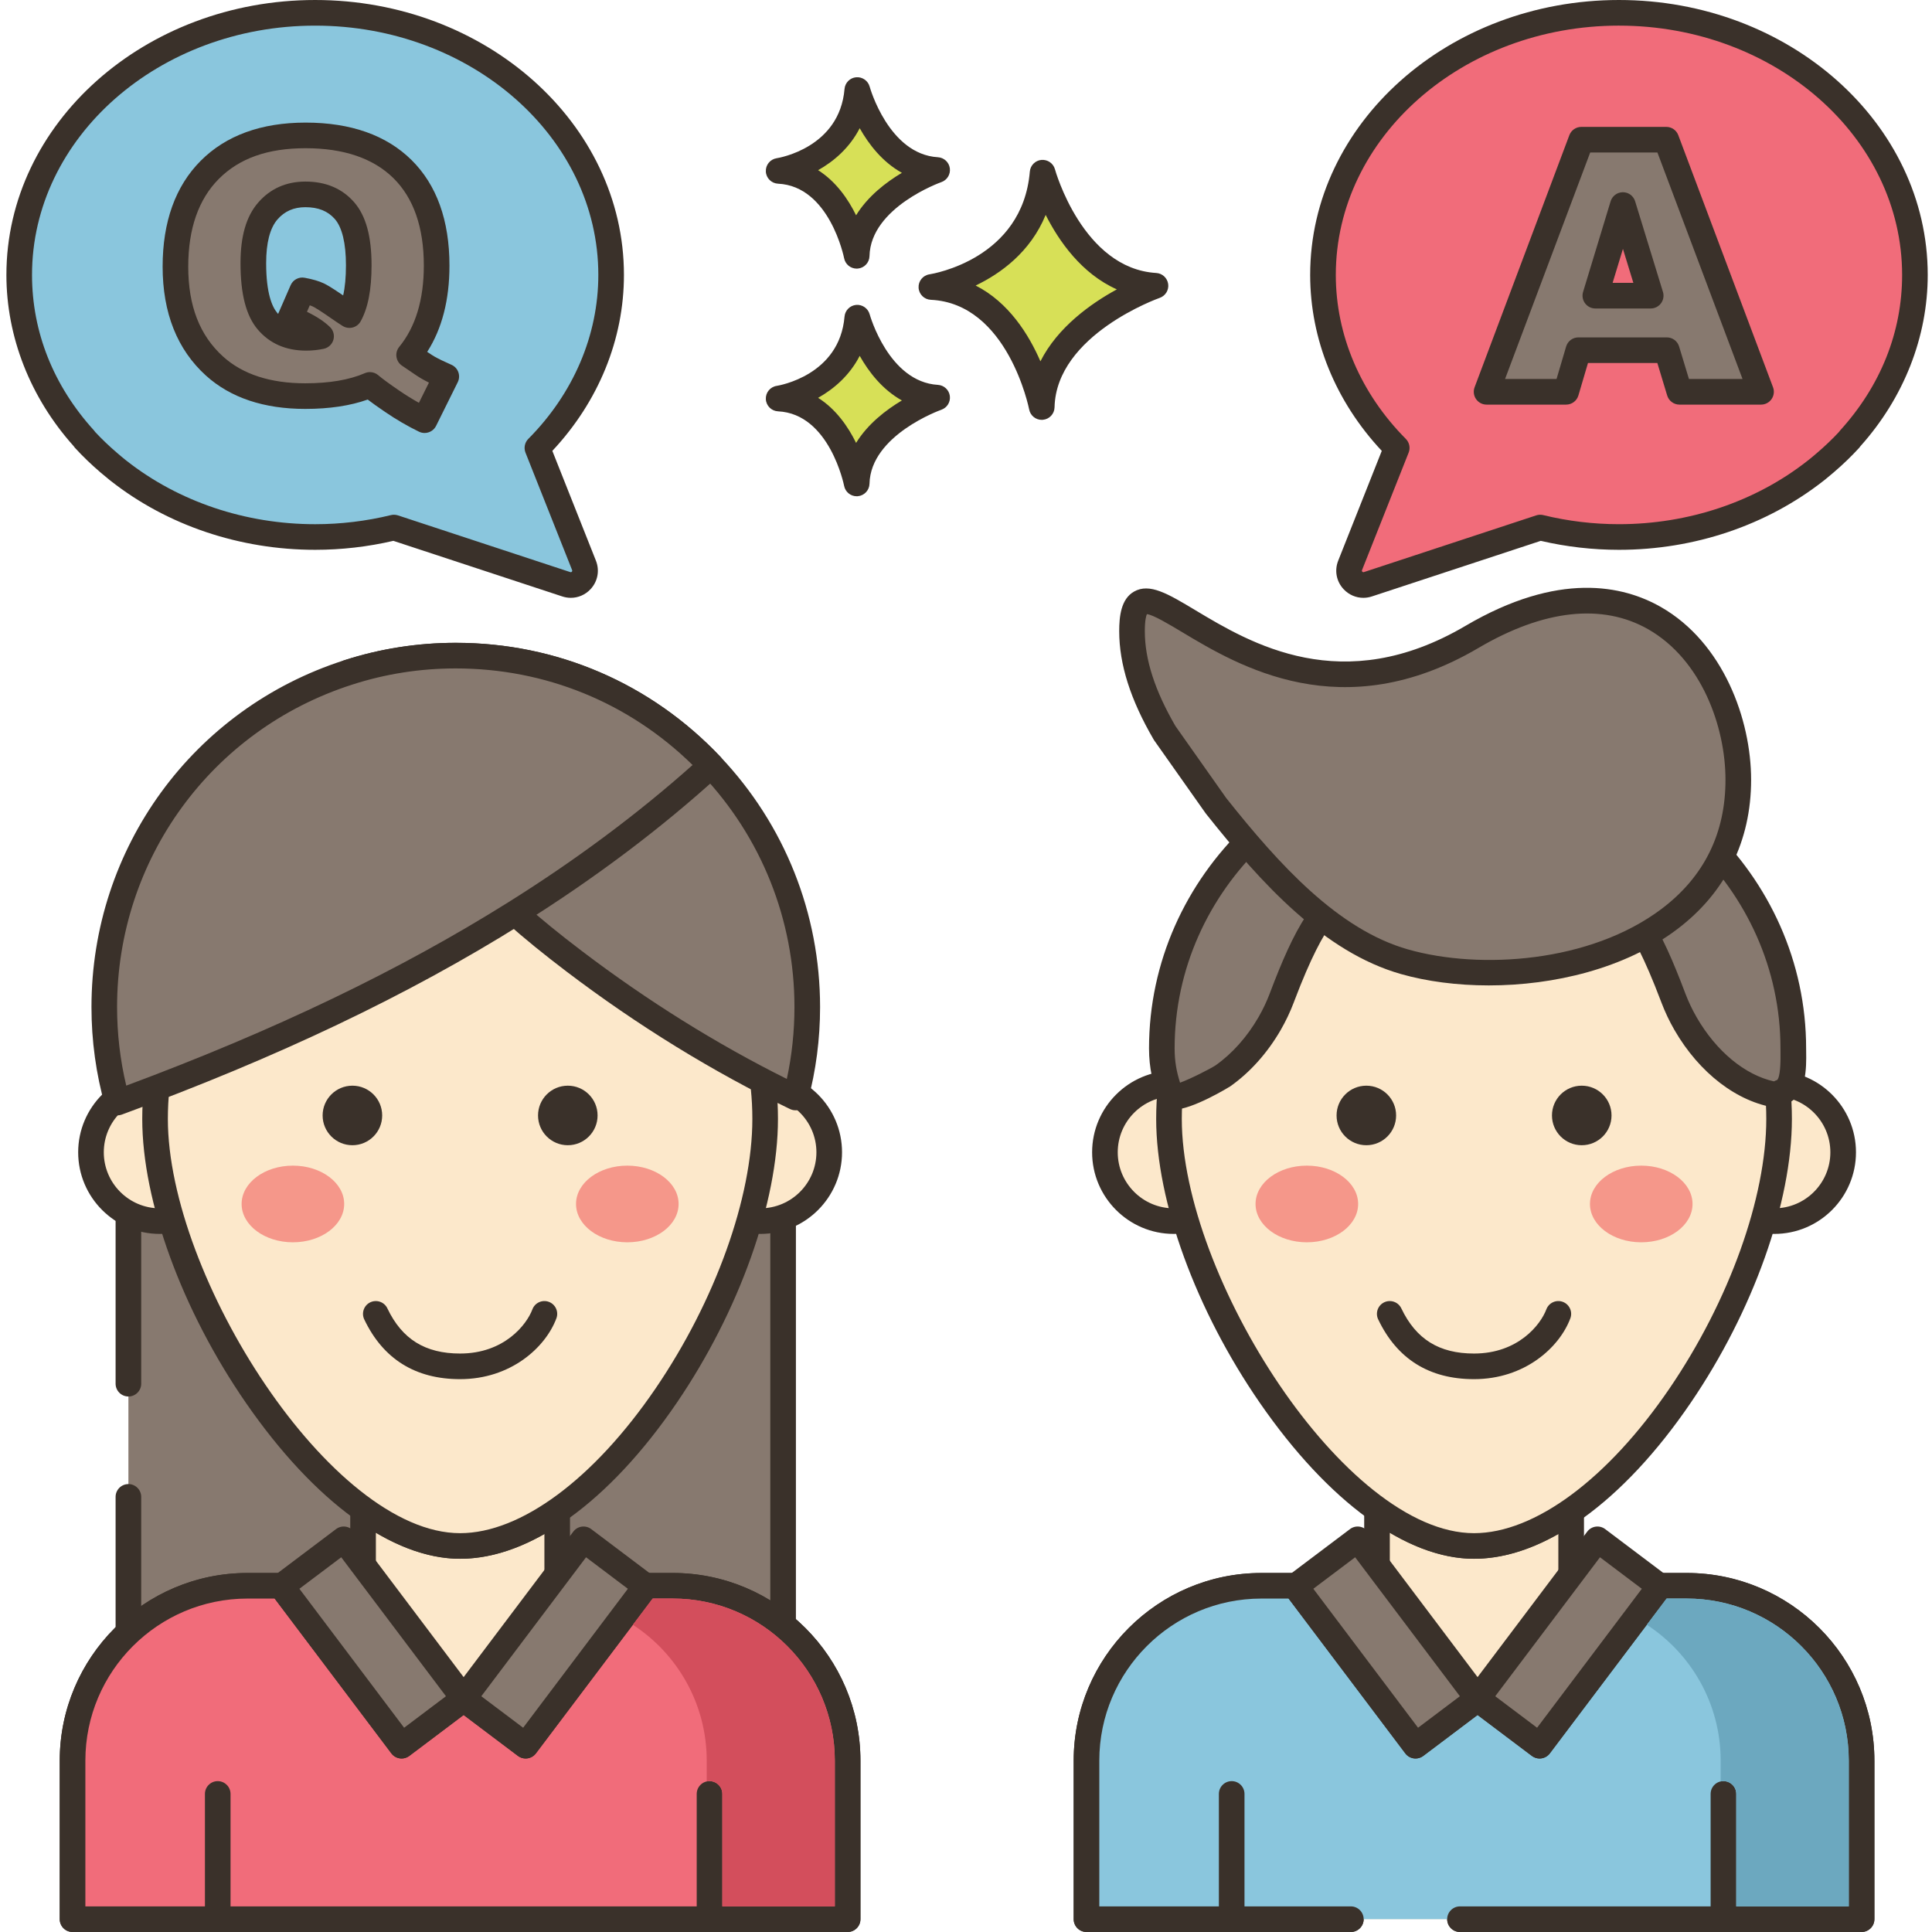 <svg height="452pt" viewBox="-1 0 452 452.5" width="452pt" xmlns="http://www.w3.org/2000/svg"><path d="m242.941 40.441s6.816 25.316 26.441 26.492c0 0-26.199 9.047-26.641 28.402 0 0-5.156-27.145-25.852-28.117 0 0 24.102-3.652 26.051-26.777zm0 0" fill="#d7e057"/><path d="m242.738 98.336c-1.426 0-2.672-1.012-2.945-2.434-.047-.25-4.988-24.836-23.043-25.684-1.543-.074-2.777-1.305-2.855-2.844-.082-1.539 1.02-2.891 2.547-3.121.879-.137 21.789-3.633 23.508-24.066.121-1.449 1.27-2.602 2.715-2.734 1.457-.117 2.789.801 3.172 2.203.059.23 6.516 23.25 23.723 24.281 1.43.086 2.594 1.168 2.793 2.586.195 1.414-.637 2.773-1.988 3.246-.242.082-24.234 8.621-24.625 25.637-.035 1.535-1.219 2.793-2.75 2.918-.082.008-.168.012-.25.012zm-15.48-31.461c7.758 3.938 12.457 11.492 15.172 17.754 4.055-8.039 11.883-13.574 17.898-16.852-8.27-3.684-13.566-11.305-16.668-17.445-3.586 8.719-10.539 13.734-16.402 16.543zm0 0" fill="#3a312a"/><path d="m199.543 74.398s4.82 17.91 18.703 18.738c0 0-18.531 6.402-18.844 20.09 0 0-3.648-19.199-18.285-19.887 0 .004 17.047-2.578 18.426-18.941zm0 0" fill="#d7e057"/><path d="m199.398 116.23c-1.426 0-2.672-1.016-2.945-2.441-.031-.16-3.406-16.883-15.477-17.449-1.543-.074-2.777-1.305-2.855-2.844-.082-1.543 1.02-2.891 2.543-3.121.594-.094 14.727-2.488 15.887-16.23.125-1.449 1.27-2.605 2.723-2.734 1.43-.125 2.781.801 3.164 2.203.039.156 4.453 15.84 15.984 16.527 1.43.086 2.598 1.168 2.793 2.586.191 1.418-.641 2.777-1.996 3.246-.16.055-16.562 5.902-16.82 17.324-.035 1.531-1.223 2.793-2.754 2.922-.078.008-.164.012-.246.012zm-9.035-23.055c4.211 2.664 7.043 6.785 8.895 10.559 2.75-4.465 7.031-7.746 10.727-9.945-4.574-2.539-7.77-6.699-9.879-10.445-2.348 4.57-6.035 7.75-9.742 9.832zm0 0" fill="#3a312a"/><path d="m199.543 21.086s4.82 17.906 18.703 18.738c0 0-18.531 6.402-18.844 20.09 0 0-3.648-19.199-18.285-19.887 0 0 17.047-2.582 18.426-18.941zm0 0" fill="#d7e057"/><path d="m199.398 62.914c-1.426 0-2.672-1.012-2.945-2.438-.031-.164-3.406-16.883-15.477-17.453-1.543-.074-2.777-1.301-2.855-2.84-.082-1.543 1.02-2.891 2.543-3.125.594-.094 14.727-2.484 15.887-16.227.125-1.453 1.27-2.605 2.723-2.734 1.43-.125 2.781.797 3.164 2.203.039.156 4.453 15.84 15.984 16.527 1.43.086 2.598 1.168 2.793 2.586.191 1.422-.641 2.777-1.996 3.246-.16.055-16.562 5.902-16.82 17.324-.035 1.535-1.223 2.793-2.754 2.922-.078.008-.164.008-.246.008zm-9.035-23.055c4.211 2.668 7.043 6.789 8.895 10.562 2.75-4.465 7.031-7.746 10.727-9.945-4.574-2.539-7.77-6.699-9.879-10.449-2.348 4.574-6.035 7.75-9.742 9.832zm0 0" fill="#3a312a"/><path d="m340.695 449.496h94.059v-37.117c0-22.621-18.336-40.961-40.961-40.961h-27.062v-17.59c-7.484 5.191-15.227 8.254-22.746 8.254-7.207 0-14.812-3.094-22.27-8.344h-.457v17.684h-27.078c-22.621 0-40.961 18.336-40.961 40.957v37.117zm0 0" fill="#fce8cb"/><path d="m434.754 452.496h-94.055c-1.656 0-3-1.344-3-3s1.344-3 3-3h91.055v-34.117c0-20.93-17.031-37.957-37.957-37.957h-27.062c-1.656 0-3-1.348-3-3v-12.148c-6.77 3.859-13.391 5.809-19.746 5.809-6.258 0-12.875-2.055-19.727-6.121v12.461c0 1.652-1.344 3-3 3h-27.078c-20.93 0-37.961 17.027-37.961 37.957v34.117h58.914c1.656 0 3 1.344 3 3s-1.344 3-3 3h-61.914c-1.656 0-3-1.344-3-3v-37.117c0-24.238 19.723-43.957 43.961-43.957h24.078v-14.684c0-1.652 1.344-3 3-3h.461c.617 0 1.223.195 1.727.547 7.344 5.172 14.254 7.793 20.539 7.793 6.574 0 13.652-2.594 21.039-7.711.918-.641 2.113-.711 3.102-.195.988.52 1.609 1.543 1.609 2.656v14.59h24.059c24.238 0 43.961 19.719 43.961 43.957v37.117c-.004 1.66-1.348 3.004-3.004 3.004zm0 0" fill="#3a312a"/><path d="m340.695 449.5h94.059v-37.133c0-22.621-18.34-40.961-40.961-40.961h-6.473l.168.125-28.148 37.332-14.527-10.941-14.523 10.941-28.148-37.332.168-.125h-8.129c-22.621 0-40.961 18.34-40.961 40.961v37.133zm0 0" fill="#8ac6dd"/><path d="m434.758 452.5h-94.059c-1.656 0-3-1.344-3-3s1.344-3 3-3h91.059v-34.133c0-20.93-17.031-37.961-37.961-37.961h-4.719l-27.34 36.266c-.996 1.32-2.875 1.582-4.199.59l-12.723-9.586-12.719 9.586c-1.328.992-3.207.727-4.203-.59l-27.34-36.266h-6.371c-20.93 0-37.961 17.031-37.961 37.961v34.133h58.914c1.656 0 3 1.344 3 3s-1.344 3-3 3h-61.914c-1.656 0-3-1.344-3-3v-37.133c0-24.238 19.723-43.961 43.961-43.961h8.129c1.297 0 2.449.836 2.852 2.066.016.043.027.086.039.129l25.68 34.059 12.129-9.137c1.066-.805 2.543-.805 3.609 0l12.133 9.137 25.68-34.055c.012-.043.023-.082.035-.125.402-1.234 1.555-2.074 2.855-2.074h6.473c24.242 0 43.961 19.723 43.961 43.961v37.133c0 1.656-1.348 3-3 3zm0 0" fill="#3a312a"/><path d="m276.246 253.977c-8.785-1.426-17.062 4.539-18.488 13.328-1.426 8.785 4.539 17.062 13.328 18.488 8.785 1.426 17.062-4.539 18.488-13.328 1.426-8.785-4.539-17.062-13.328-18.488zm0 0" fill="#fce8cb" fill-rule="evenodd"/><path d="m273.656 289c-10.539 0-19.117-8.574-19.117-19.117 0-10.543 8.574-19.117 19.117-19.117s19.117 8.574 19.117 19.117c0 10.543-8.574 19.117-19.117 19.117zm0-32.234c-7.23 0-13.117 5.883-13.117 13.117 0 7.234 5.883 13.121 13.117 13.121 7.23 0 13.117-5.887 13.117-13.121 0-7.234-5.887-13.117-13.117-13.117zm0 0" fill="#3a312a"/><path d="m429.23 263.715c-3.406-8.223-12.836-12.129-21.059-8.723s-12.129 12.836-8.723 21.059c3.406 8.223 12.836 12.129 21.059 8.723 8.223-3.406 12.129-12.836 8.723-21.059zm0 0" fill="#fce8cb" fill-rule="evenodd"/><path d="m414.324 289c-10.539 0-19.117-8.574-19.117-19.117 0-10.543 8.578-19.117 19.117-19.117 10.543 0 19.121 8.574 19.121 19.117 0 10.543-8.578 19.117-19.121 19.117zm0-32.234c-7.23 0-13.117 5.883-13.117 13.117 0 7.234 5.887 13.121 13.117 13.121 7.234 0 13.121-5.887 13.121-13.121 0-7.234-5.887-13.117-13.121-13.117zm0 0" fill="#3a312a"/><path d="m415.438 262.059c0 39.461-38 100.027-71.445 100.027-31.926 0-71.445-60.566-71.445-100.027 0-39.457 31.988-71.445 71.445-71.445 39.457 0 71.445 31.988 71.445 71.445zm0 0" fill="#fce8cb"/><path d="m343.988 365.086c-15.844 0-34.125-13.305-50.16-36.512-14.977-21.676-24.285-47.164-24.285-66.516 0-41.047 33.398-74.445 74.445-74.445 41.051 0 74.449 33.395 74.449 74.445 0 19.566-9.082 45.047-23.703 66.5-15.82 23.215-34.316 36.527-50.746 36.527zm0-171.473c-37.738 0-68.445 30.707-68.445 68.449 0 36.867 38.238 97.027 68.445 97.027 14.203 0 31.316-12.68 45.789-33.906 13.977-20.508 22.66-44.695 22.66-63.121 0-37.746-30.707-68.449-68.449-68.449zm0 0" fill="#3a312a"/><path d="m325.738 261.254c0 3.852-3.121 6.973-6.973 6.973s-6.973-3.121-6.973-6.973c0-3.852 3.121-6.973 6.973-6.973s6.973 3.121 6.973 6.973zm0 0" fill="#3a312a"/><path d="m376.191 261.254c0 3.852-3.125 6.973-6.977 6.973-3.852 0-6.973-3.121-6.973-6.973 0-3.852 3.121-6.973 6.973-6.973 3.852 0 6.977 3.121 6.977 6.973zm0 0" fill="#3a312a"/><path d="m316.844 281.984c0 4.961-5.379 8.98-12.016 8.98-6.633 0-12.012-4.02-12.012-8.98 0-4.957 5.379-8.977 12.012-8.977 6.637 0 12.016 4.02 12.016 8.977zm0 0" fill="#f5978a"/><path d="m395.164 281.984c0 4.961-5.375 8.98-12.012 8.98-6.633 0-12.012-4.02-12.012-8.98 0-4.957 5.379-8.977 12.012-8.977 6.637 0 12.012 4.02 12.012 8.977zm0 0" fill="#f5978a"/><path d="m344.816 174.844c-40.844 0-73.949 31.652-73.949 70.703 0 4.133.746 7.211 2.137 11.059.652 1.816 11.242-3.977 12.145-4.613 4.508-3.176 8.195-7.477 10.949-12.234 1.137-1.977 2.086-3.988 2.852-6.004 2.434-6.422 9.059-24.293 15.785-22.891 9.02 1.879 19.238 2.941 30.082 2.941 10.84 0 21.062-1.062 30.082-2.941 6.723-1.402 13.348 16.469 15.785 22.891.766 2.016 1.715 4.027 2.852 6.004 4.551 7.867 12.234 15.359 21.582 16.723.023-.449.594-.605 1.016-.758 3.062-1.113 2.633-7.727 2.633-10.176 0-39.051-33.109-70.703-73.949-70.703zm0 0" fill="#87796f"/><path d="m273.574 259.914c-.418 0-.797-.043-1.133-.148-1.066-.336-1.891-1.117-2.258-2.141-1.391-3.852-2.316-7.379-2.316-12.078 0-40.641 34.52-73.703 76.949-73.703 42.43 0 76.953 33.062 76.953 73.703l.008.781c.051 3.609.148 10.277-4.402 12.133-.105.121-.227.234-.355.34-.652.539-1.5.777-2.336.652-9.043-1.32-17.922-8.125-23.742-18.191-1.203-2.086-2.23-4.254-3.059-6.445l-.156-.406c-7.742-20.434-11.504-20.746-12.211-20.613-9.57 1.996-19.895 3.008-30.695 3.008-10.801 0-21.129-1.012-30.695-3.008-.668-.125-4.469.18-12.215 20.613l-.152.406c-.832 2.191-1.863 4.359-3.059 6.438-3.113 5.379-7.199 9.938-11.82 13.191-.094.062-8.844 5.469-13.305 5.469zm71.242-82.07c-39.125 0-70.953 30.371-70.953 67.703 0 3.082.457 5.453 1.273 8.031 2.586-.938 7.215-3.332 8.309-4.051 3.891-2.742 7.375-6.645 10.051-11.27 1.035-1.797 1.926-3.672 2.645-5.566l.152-.406c5.168-13.633 11.047-26.027 19.051-24.355 9.164 1.91 19.078 2.875 29.469 2.875 10.387 0 20.301-.965 29.469-2.875 8.004-1.672 13.879 10.723 19.047 24.355l.152.406c.719 1.895 1.613 3.77 2.648 5.574 4.609 7.973 11.293 13.492 18.094 15.008.23-.121.488-.23.773-.332.371-.363.844-1.828.773-6.523l-.008-.871c.004-37.332-31.824-67.703-70.945-67.703zm0 0" fill="#3a312a"/><path d="m302.164 371.512 14.586-10.996 28.141 37.34-14.586 10.992zm0 0" fill="#87796f"/><path d="m330.289 411.863c-.91 0-1.809-.414-2.398-1.199l-28.137-37.336c-.48-.633-.688-1.434-.574-2.223.109-.789.527-1.5 1.164-1.977l14.59-10.992c1.316-.996 3.203-.734 4.199.59l28.141 37.34c.477.633.684 1.434.574 2.223-.113.785-.531 1.496-1.168 1.977l-14.586 10.992c-.539.406-1.172.605-1.805.605zm-23.938-39.75 24.527 32.547 9.797-7.379-24.531-32.547zm0 0" fill="#3a312a"/><path d="m359.355 408.848-14.586-10.992 28.141-37.34 14.586 10.992zm0 0" fill="#87796f"/><path d="m359.34 411.863c-.629 0-1.266-.199-1.801-.605l-14.586-10.992c-.637-.48-1.055-1.191-1.168-1.977-.109-.793.098-1.59.574-2.223l28.141-37.34c.996-1.324 2.879-1.586 4.203-.59l14.586 10.992c.637.48 1.055 1.191 1.164 1.977.113.789-.094 1.59-.574 2.223l-28.141 37.336c-.59.785-1.488 1.199-2.398 1.199zm-10.383-14.582 9.797 7.379 24.531-32.547-9.797-7.379zm0 0" fill="#3a312a"/><path d="m287.227 452.5c-1.656 0-3-1.344-3-3v-29.336c0-1.656 1.344-3 3-3s3 1.344 3 3v29.336c0 1.656-1.344 3-3 3zm0 0" fill="#3a312a"/><path d="m283.551 188.719c12.129 15.27 26.637 31.555 44.16 36.535 28.223 8.023 78.172-1.988 78.172-42.609 0-25.973-21.77-57.367-62.402-33.465-50.363 29.629-79.598-27.328-79.598-1.352 0 8.211 3.309 16.398 7.652 23.852zm0 0" fill="#87796f"/><path d="m347.461 230.797c-7.449 0-14.539-.941-20.57-2.656-18.008-5.121-32.602-21.078-45.688-37.555-.035-.043-.066-.09-.102-.137l-12.023-17.039c-.047-.07-.098-.145-.137-.219-5.422-9.305-8.059-17.598-8.059-25.359 0-3.402.395-7.535 3.477-9.277 3.641-2.066 7.918.496 14.395 4.383 12.859 7.711 34.379 20.617 63.207 3.66 21.812-12.832 36.953-9.484 45.809-4.418 14.586 8.344 21.113 26.336 21.113 40.469 0 14.332-5.988 26.43-17.324 34.992-12.238 9.242-28.914 13.156-44.098 13.156zm-61.508-43.875c12.449 15.668 26.223 30.797 42.574 35.445 16.906 4.809 42.738 3.078 59.414-9.516 9.914-7.488 14.941-17.648 14.941-30.203 0-12.402-5.594-28.113-18.094-35.262-10.73-6.133-24.488-4.621-39.785 4.383-31.895 18.762-56.25 4.16-69.34-3.691-3.078-1.848-6.875-4.125-8.297-4.238-.168.375-.484 1.43-.484 3.988 0 6.641 2.348 13.914 7.176 22.23zm0 0" fill="#3a312a"/><path d="m343.988 323.016c-10.473 0-18.027-4.711-22.449-14-.715-1.496-.078-3.285 1.418-4 1.5-.707 3.285-.074 4 1.418 3.438 7.219 8.848 10.582 17.031 10.582 10.332 0 15.598-6.766 16.934-10.34.582-1.555 2.312-2.34 3.863-1.762 1.551.582 2.34 2.309 1.758 3.863-2.57 6.855-10.723 14.238-22.555 14.238zm0 0" fill="#3a312a"/><path d="m402.402 452.5c-1.656 0-3-1.344-3-3v-29.336c0-1.656 1.344-3 3-3s3 1.344 3 3v29.336c0 1.656-1.344 3-3 3zm0 0" fill="#3a312a"/><path d="m28.824 350.59v55.348h153.34v-175.512h-153.34zm0 0" fill="#87796f"/><path d="m182.164 408.938h-153.34c-1.656 0-3-1.344-3-3v-55.348c0-1.656 1.344-3 3-3s3 1.344 3 3v52.348h147.34v-169.512h-147.34v90.652c0 1.656-1.344 3-3 3s-3-1.344-3-3v-93.652c0-1.656 1.344-3 3-3h153.34c1.656 0 3 1.344 3 3v175.512c0 1.656-1.344 3-3 3zm0 0" fill="#3a312a"/><path d="m197.277 412.379v37.117h-181.535v-37.117c0-22.621 18.336-40.961 40.961-40.961h27.078v-17.68h.457c7.457 5.25 15.062 8.34 22.273 8.34 7.516 0 15.258-3.059 22.742-8.25v17.59h27.062c22.625.004 40.961 18.34 40.961 40.961zm0 0" fill="#fce8cb"/><path d="m197.277 452.496h-181.535c-1.652 0-3-1.344-3-3v-37.117c0-24.238 19.723-43.957 43.961-43.957h24.078v-14.684c0-1.652 1.344-3 3-3h.457c.621 0 1.223.195 1.727.547 7.344 5.172 14.258 7.793 20.543 7.793 6.574 0 13.648-2.594 21.035-7.711.918-.641 2.113-.711 3.102-.195.988.52 1.609 1.543 1.609 2.656v14.59h24.059c24.242 0 43.961 19.719 43.961 43.957v37.117c.004 1.66-1.34 3.004-2.996 3.004zm-178.535-6h175.535v-34.117c0-20.93-17.031-37.957-37.961-37.957h-27.059c-1.656 0-3-1.348-3-3v-12.148c-6.77 3.859-13.391 5.809-19.742 5.809-6.258 0-12.879-2.055-19.73-6.121v12.461c0 1.652-1.344 3-3 3h-27.082c-20.93 0-37.957 17.027-37.957 37.957v34.117zm0 0" fill="#3a312a"/><path d="m197.277 412.367v37.133h-181.535v-37.133c0-22.621 18.336-40.961 40.961-40.961h8.129l-.168.125 28.148 37.332 14.527-10.945 14.523 10.945 28.148-37.332-.168-.125h6.473c22.625 0 40.961 18.336 40.961 40.961zm0 0" fill="#f16c7a"/><path d="m197.277 452.5h-181.535c-1.652 0-3-1.344-3-3v-37.133c0-24.238 19.723-43.961 43.961-43.961h8.125c1.297 0 2.449.836 2.855 2.066.012.043.027.086.039.129l25.68 34.059 12.129-9.137c1.066-.805 2.543-.805 3.609 0l12.133 9.137 25.68-34.059c.012-.043.023-.086.039-.129.402-1.23 1.555-2.066 2.852-2.066h6.473c24.238 0 43.961 19.723 43.961 43.961v37.133c0 1.656-1.344 3-3 3zm-178.535-6h175.535v-34.133c0-20.93-17.031-37.961-37.957-37.961h-4.719l-27.34 36.266c-.996 1.32-2.879 1.582-4.203.59l-12.719-9.586-12.719 9.586c-1.328.992-3.211.727-4.199-.59l-27.344-36.266h-6.371c-20.934 0-37.961 17.031-37.961 37.961v34.133zm0 0" fill="#3a312a"/><path d="m39.871 254.215c-8.664-2.043-17.344 3.32-19.387 11.98-2.047 8.664 3.316 17.344 11.98 19.391 8.66 2.043 17.34-3.32 19.387-11.98 2.047-8.664-3.32-17.344-11.98-19.391zm0 0" fill="#fce8cb" fill-rule="evenodd"/><path d="m36.18 289c-10.543 0-19.121-8.574-19.121-19.117 0-10.543 8.578-19.117 19.121-19.117 10.539 0 19.117 8.574 19.117 19.117-.004 10.543-8.578 19.117-19.117 19.117zm0-32.234c-7.234 0-13.121 5.883-13.121 13.117 0 7.234 5.887 13.121 13.121 13.121 7.23 0 13.117-5.887 13.117-13.121-.004-7.234-5.887-13.117-13.117-13.117zm0 0" fill="#3a312a"/><path d="m192.965 269.883c0 8.902-7.215 16.117-16.113 16.117-8.902 0-16.117-7.215-16.117-16.117 0-8.902 7.215-16.113 16.117-16.113 8.898-.004 16.113 7.211 16.113 16.113zm0 0" fill="#fce8cb" fill-rule="evenodd"/><path d="m176.848 289c-10.543 0-19.117-8.574-19.117-19.117 0-10.543 8.574-19.117 19.117-19.117 10.543 0 19.117 8.574 19.117 19.117 0 10.543-8.578 19.117-19.117 19.117zm0-32.234c-7.23 0-13.117 5.883-13.117 13.117 0 7.234 5.883 13.121 13.117 13.121 7.23 0 13.117-5.887 13.117-13.121 0-7.234-5.887-13.117-13.117-13.117zm0 0" fill="#3a312a"/><path d="m177.961 262.059c0 39.461-38.004 100.027-71.449 100.027-31.922 0-71.445-60.566-71.445-100.027 0-39.457 31.988-71.445 71.445-71.445 39.461 0 71.449 31.988 71.449 71.445zm0 0" fill="#fce8cb"/><path d="m106.516 365.086c-15.848 0-34.129-13.305-50.164-36.512-14.98-21.676-24.285-47.164-24.285-66.516 0-41.047 33.395-74.445 74.449-74.445 41.051 0 74.445 33.395 74.445 74.445 0 19.566-9.082 45.047-23.703 66.5-15.82 23.215-34.316 36.527-50.742 36.527zm0-171.473c-37.742 0-68.449 30.707-68.449 68.449 0 36.867 38.238 97.027 68.449 97.027 14.199 0 31.312-12.68 45.785-33.906 13.977-20.508 22.66-44.699 22.66-63.121 0-37.746-30.703-68.449-68.445-68.449zm0 0" fill="#3a312a"/><path d="m88.262 261.254c0 3.852-3.121 6.973-6.973 6.973-3.852 0-6.977-3.121-6.977-6.973 0-3.852 3.125-6.973 6.977-6.973 3.852 0 6.973 3.121 6.973 6.973zm0 0" fill="#3a312a"/><path d="m138.711 261.254c0 3.852-3.121 6.973-6.973 6.973-3.852 0-6.973-3.121-6.973-6.973 0-3.852 3.121-6.973 6.973-6.973 3.852 0 6.973 3.121 6.973 6.973zm0 0" fill="#3a312a"/><path d="m79.363 281.984c0 4.961-5.379 8.98-12.012 8.98-6.637 0-12.012-4.02-12.012-8.98 0-4.957 5.375-8.977 12.012-8.977 6.633 0 12.012 4.02 12.012 8.977zm0 0" fill="#f5978a"/><path d="m157.688 281.984c0 4.961-5.379 8.98-12.012 8.98-6.633 0-12.012-4.02-12.012-8.98 0-4.957 5.379-8.977 12.012-8.977 6.633 0 12.012 4.02 12.012 8.977zm0 0" fill="#f5978a"/><path d="m64.688 371.516 14.586-10.992 28.141 37.34-14.582 10.992zm0 0" fill="#87796f"/><path d="m92.812 411.863c-.91 0-1.809-.414-2.398-1.199l-28.137-37.336c-.48-.633-.688-1.434-.574-2.223.109-.789.527-1.496 1.164-1.977l14.586-10.992c1.32-.996 3.203-.734 4.199.59l28.141 37.34c.477.633.684 1.434.574 2.223-.113.785-.531 1.496-1.168 1.977l-14.586 10.992c-.539.406-1.172.605-1.801.605zm-23.938-39.75 24.527 32.547 9.797-7.379-24.527-32.547zm0 0" fill="#3a312a"/><path d="m121.875 408.855-14.586-10.992 28.141-37.34 14.586 10.992zm0 0" fill="#87796f"/><g fill="#3a312a"><path d="m121.863 411.863c-.629 0-1.262-.199-1.801-.605l-14.586-10.992c-.637-.48-1.055-1.191-1.168-1.977-.109-.793.098-1.59.574-2.223l28.141-37.34c.996-1.324 2.879-1.586 4.199-.59l14.586 10.992c.637.48 1.055 1.191 1.168 1.977.113.789-.098 1.59-.574 2.223l-28.137 37.336c-.594.785-1.492 1.199-2.402 1.199zm-10.383-14.582 9.797 7.379 24.527-32.547-9.793-7.379zm0 0"/><path d="m49.746 452.5c-1.652 0-3-1.344-3-3v-29.336c0-1.656 1.348-3 3-3 1.656 0 3 1.344 3 3v29.336c0 1.656-1.344 3-3 3zm0 0"/><path d="m164.93 452.5c-1.656 0-3-1.344-3-3v-29.336c0-1.656 1.344-3 3-3s3 1.344 3 3v29.336c0 1.656-1.344 3-3 3zm0 0"/><path d="m106.512 323.016c-10.473 0-18.031-4.711-22.453-14-.707-1.496-.074-3.289 1.422-4 1.496-.707 3.289-.074 3.996 1.422 3.438 7.215 8.848 10.578 17.035 10.578 10.332 0 15.594-6.766 16.93-10.34.582-1.555 2.312-2.34 3.863-1.762 1.551.582 2.34 2.309 1.758 3.863-2.57 6.855-10.719 14.238-22.551 14.238zm0 0"/></g><path d="m187.824 235.875c0 7.32-.953 14.414-2.754 21.168-18.297-8.82-35.703-19.652-51.832-31.898-4.73-3.586-9.387-7.32-13.836-11.277-5.461-4.789-10.621-9.953-15.281-15.547-10.133-12.199-17.57-26.215-23.863-40.809 7.945-2.574 16.426-3.961 25.23-3.961 23.555 0 44.797 9.895 59.809 25.754 13.973 14.746 22.527 34.652 22.527 56.57zm0 0" fill="#87796f"/><path d="m185.07 260.047c-.445 0-.887-.102-1.301-.301-18.027-8.691-35.641-19.527-52.344-32.207-5.328-4.043-9.914-7.777-14.02-11.426-5.852-5.133-11.102-10.477-15.59-15.871-9.086-10.938-16.809-24.137-24.312-41.539-.336-.777-.328-1.656.023-2.426.348-.77 1.004-1.355 1.809-1.617 8.402-2.723 17.207-4.102 26.152-4.102 23.684 0 45.699 9.48 61.988 26.691 15.055 15.887 23.348 36.707 23.348 58.625 0 7.465-.957 14.844-2.855 21.945-.23.867-.832 1.582-1.645 1.957-.398.176-.824.27-1.254.27zm-100.703-100.637c6.844 15.344 13.895 27.16 22.062 36.996 4.289 5.148 9.316 10.27 14.949 15.207 4 3.559 8.469 7.199 13.672 11.145 15.355 11.656 31.48 21.719 47.984 29.945 1.188-5.488 1.789-11.133 1.789-16.832 0-20.375-7.707-39.73-21.703-54.5-15.148-16.004-35.613-24.816-57.629-24.816-7.199 0-14.289.961-21.125 2.855zm0 0" fill="#3a312a"/><path d="m165.301 179.309c-14.164 12.914-29.578 24.34-45.898 34.562-28.938 18.137-60.672 32.445-93.148 44.363-2.012-7.109-3.082-14.609-3.082-22.359 0-36.66 23.969-67.727 57.086-78.363 7.945-2.574 16.426-3.957 25.23-3.957 23.555 0 44.801 9.895 59.812 25.754zm0 0" fill="#87796f"/><path d="m26.254 261.234c-.469 0-.941-.109-1.367-.328-.742-.379-1.293-1.051-1.523-1.855-2.121-7.5-3.191-15.297-3.191-23.18 0-37.211 23.777-69.848 59.168-81.219 8.398-2.719 17.199-4.098 26.148-4.098 23.684 0 45.695 9.48 61.988 26.691.551.582.848 1.367.816 2.176-.027.801-.379 1.562-.977 2.105-13.66 12.453-29.246 24.188-46.328 34.883-26.555 16.648-57.211 31.25-93.707 44.641-.328.125-.68.184-1.027.184zm79.234-104.68c-8.32 0-16.5 1.281-24.305 3.812-32.906 10.57-55.012 40.914-55.012 75.504 0 6.234.723 12.41 2.148 18.398 34.738-12.93 64.039-26.992 89.484-42.945 15.82-9.902 30.328-20.711 43.16-32.148-14.906-14.613-34.488-22.621-55.477-22.621zm0 0" fill="#3a312a"/><path d="m3.25 64.387c0-33.902 31.035-61.387 69.316-61.387 38.285 0 69.32 27.484 69.32 61.387 0 15.535-6.527 29.707-17.27 40.52l10.918 27.516c1.051 2.641-1.465 5.309-4.164 4.422l-40.359-13.285c-5.875 1.434-12.055 2.215-18.445 2.215-17.66 0-33.766-5.859-46.004-15.488-.102-.078-.203-.152-.301-.23-.676-.539-1.336-1.094-1.988-1.652-2.043-1.75-3.977-3.594-5.762-5.547.012-.004.027-.008.043-.012-9.566-10.527-15.305-23.895-15.305-38.457zm0 0" fill="#8ac6dd"/><path d="m132.445 140.02c-.668 0-1.348-.109-2.012-.328l-39.551-13.02c-5.992 1.395-12.148 2.102-18.312 2.102-17.641 0-34.641-5.73-47.863-16.129l-.297-.23c-.719-.574-1.406-1.152-2.09-1.734-2.195-1.879-4.223-3.832-6.023-5.801-.113-.125-.219-.262-.309-.406-10.152-11.348-15.738-25.562-15.738-40.086 0-35.504 32.441-64.387 72.316-64.387 39.879 0 72.32 28.883 72.32 64.387 0 15.09-5.941 29.652-16.77 41.211l10.207 25.715c.918 2.316.43 4.887-1.281 6.703-1.23 1.305-2.887 2.004-4.598 2.004zm-41.43-19.461c.312 0 .633.051.938.148l40.355 13.285c.074.027.215.074.371-.09.152-.164.098-.305.066-.375l-10.918-27.512c-.438-1.113-.18-2.375.66-3.223 10.574-10.645 16.398-24.281 16.398-38.406 0-32.191-29.75-58.383-66.316-58.383-36.566 0-66.32 26.188-66.32 58.383 0 13.383 5.023 25.984 14.527 36.438.105.117.199.242.285.371 1.551 1.664 3.285 3.32 5.164 4.926.629.543 1.258 1.074 1.906 1.59l.281.219c12.176 9.574 27.855 14.844 44.156 14.844 5.977 0 11.945-.719 17.734-2.129.234-.059.473-.086.711-.086zm0 0" fill="#3a312a"/><path d="m447.25 64.387c0-33.902-31.035-61.387-69.316-61.387-38.285 0-69.32 27.484-69.32 61.387 0 15.535 6.527 29.707 17.27 40.52l-10.918 27.516c-1.051 2.641 1.465 5.309 4.164 4.422l40.359-13.285c5.875 1.434 12.055 2.215 18.445 2.215 17.656 0 33.766-5.859 46.004-15.488.102-.078.203-.152.301-.23.676-.539 1.336-1.094 1.988-1.652 2.043-1.75 3.977-3.594 5.762-5.547-.012-.004-.027-.008-.043-.012 9.566-10.527 15.305-23.895 15.305-38.457zm0 0" fill="#f16c7a"/><path d="m318.055 140.02c-1.711 0-3.367-.703-4.598-2.004-1.711-1.816-2.203-4.383-1.281-6.703l10.203-25.715c-10.828-11.559-16.77-26.121-16.77-41.211 0-35.504 32.441-64.387 72.32-64.387 39.875 0 72.32 28.883 72.32 64.387 0 14.523-5.59 28.746-15.742 40.094-.09.141-.191.273-.305.398-1.797 1.969-3.824 3.922-6.027 5.805-.676.578-1.363 1.156-2.066 1.719-.02.012-.184.141-.203.156-13.336 10.484-30.332 16.215-47.973 16.215-6.168 0-12.324-.707-18.316-2.102l-39.551 13.02c-.664.219-1.344.328-2.012.328zm59.879-134.02c-36.57 0-66.32 26.191-66.32 58.387 0 14.125 5.824 27.762 16.398 38.406.84.844 1.102 2.109.66 3.219l-10.918 27.516c-.027.066-.082.207.07.371.156.164.297.117.367.094l40.359-13.285c.527-.176 1.102-.199 1.648-.066 5.789 1.414 11.758 2.129 17.734 2.129 16.301 0 31.98-5.273 44.148-14.84.016-.008.176-.137.188-.145.746-.59 1.375-1.125 2-1.66 1.887-1.613 3.625-3.27 5.176-4.938.082-.129.176-.25.281-.363 9.5-10.457 14.527-23.055 14.527-36.441-.004-32.191-29.754-58.383-66.32-58.383zm0 0" fill="#3a312a"/><path d="m389.145 82.02h-20.711l-2.879 9.746h-18.629l22.191-59.047h19.902l22.184 59.047h-19.105zm-3.781-12.766-6.516-21.227-6.453 21.227zm0 0" fill="#87796f"/><path d="m411.207 94.766h-19.105c-1.324 0-2.488-.867-2.875-2.129l-2.305-7.617h-16.246l-2.242 7.598c-.375 1.273-1.547 2.148-2.875 2.148h-18.633c-.984 0-1.906-.48-2.465-1.293-.562-.809-.688-1.84-.344-2.762l22.195-59.047c.441-1.172 1.559-1.945 2.809-1.945h19.902c1.25 0 2.367.773 2.805 1.945l22.191 59.047c.344.922.215 1.953-.344 2.762-.559.812-1.484 1.293-2.469 1.293zm-16.883-6h12.551l-19.934-53.047h-15.746l-19.941 53.047h12.059l2.242-7.594c.375-1.277 1.547-2.152 2.875-2.152h20.711c1.324 0 2.488.867 2.875 2.129zm-8.961-16.516h-12.965c-.949 0-1.844-.449-2.41-1.215-.566-.762-.734-1.75-.461-2.656l6.449-21.227c.387-1.262 1.547-2.125 2.871-2.129h.004c1.316 0 2.477.859 2.867 2.121l6.516 21.227c.281.91.113 1.898-.457 2.664-.566.766-1.465 1.215-2.414 1.215zm-8.918-6h4.859l-2.441-7.957zm0 0" fill="#3a312a"/><path d="m94.574 83.145c2.281 1.586 3.773 2.578 4.473 2.98 1.047.594 2.457 1.277 4.23 2.055l-5.074 10.23c-2.555-1.234-5.074-2.707-7.574-4.41-2.496-1.707-4.242-2.988-5.234-3.848-4.027 1.746-9.078 2.617-15.145 2.617-8.969 0-16.047-2.336-21.227-7.008-6.121-5.531-9.184-13.305-9.184-23.32 0-9.719 2.68-17.27 8.035-22.656 5.359-5.383 12.84-8.074 22.457-8.074 9.801 0 17.363 2.633 22.695 7.895 5.332 5.262 7.996 12.793 7.996 22.594-.004 8.73-2.152 15.711-6.449 20.945zm-13.977-9.344c1.449-2.602 2.176-6.496 2.176-11.68 0-5.961-1.109-10.215-3.324-12.766-2.215-2.551-5.27-3.828-9.164-3.828-3.625 0-6.566 1.305-8.82 3.906-2.254 2.605-3.383 6.672-3.383 12.203 0 6.445 1.102 10.969 3.305 13.574 2.203 2.602 5.223 3.906 9.062 3.906 1.234 0 2.402-.121 3.504-.359-1.531-1.477-3.945-2.875-7.25-4.191l2.859-6.562c1.613.293 2.867.656 3.766 1.086.898.43 2.652 1.559 5.258 3.383.613.43 1.285.875 2.012 1.328zm0 0" fill="#87796f"/><path d="m98.199 101.41c-.441 0-.887-.094-1.305-.297-2.664-1.293-5.34-2.848-7.957-4.637-1.688-1.148-3.035-2.109-4.066-2.895-4.074 1.453-8.984 2.191-14.625 2.191-9.691 0-17.508-2.621-23.234-7.781-6.75-6.102-10.172-14.695-10.172-25.547 0-10.496 2.996-18.832 8.906-24.773 5.918-5.945 14.188-8.957 24.582-8.957 10.57 0 18.914 2.945 24.801 8.758 5.898 5.824 8.891 14.145 8.891 24.73 0 8.031-1.75 14.812-5.215 20.211.969.648 1.473.965 1.734 1.113.938.531 2.27 1.176 3.938 1.91.754.328 1.336.949 1.617 1.719.281.773.23 1.625-.133 2.359l-5.074 10.23c-.523 1.055-1.586 1.664-2.688 1.664zm-12.809-14.258c.707 0 1.406.25 1.961.734.895.773 2.566 2 4.965 3.637 1.504 1.027 3.027 1.969 4.551 2.82l2.348-4.734c-.613-.309-1.164-.594-1.648-.871-.52-.297-1.547-.934-4.707-3.125-.688-.48-1.145-1.223-1.258-2.051-.117-.832.121-1.668.648-2.316 3.824-4.664 5.766-11.07 5.766-19.043 0-8.922-2.391-15.805-7.105-20.461-4.723-4.664-11.648-7.027-20.586-7.027-8.863 0-15.512 2.352-20.328 7.191-4.754 4.777-7.16 11.688-7.16 20.539 0 9.211 2.68 16.113 8.191 21.094 4.59 4.137 11.055 6.234 19.215 6.234 5.629 0 10.32-.797 13.953-2.371.383-.168.789-.25 1.195-.25zm-14.941-5.031c-4.746 0-8.566-1.676-11.352-4.973-2.703-3.191-4.016-8.266-4.016-15.508 0-6.336 1.348-10.969 4.117-14.168 2.84-3.281 6.57-4.945 11.09-4.945 4.781 0 8.625 1.633 11.426 4.859 2.734 3.148 4.059 7.969 4.059 14.734 0 5.754-.836 10.051-2.555 13.141-.398.719-1.078 1.242-1.875 1.445s-1.645.074-2.34-.363c-.77-.484-1.48-.953-2.137-1.41-3.223-2.258-4.41-2.938-4.832-3.137-.172-.082-.41-.18-.73-.285l-.656 1.516c2.285 1.113 4.062 2.289 5.387 3.57.793.77 1.105 1.914.805 2.977-.301 1.062-1.164 1.875-2.242 2.113-1.309.285-2.707.434-4.148.434zm-.16-33.594c-2.738 0-4.879.941-6.555 2.871-1.758 2.035-2.648 5.48-2.648 10.242 0 7.082 1.41 10.234 2.594 11.637.07.082.141.164.215.246.016-.051.039-.102.059-.152l2.859-6.562c.555-1.281 1.918-2.012 3.293-1.754 1.887.344 3.363.781 4.516 1.328.602.289 1.707.891 4.5 2.809.434-1.906.656-4.266.656-7.07 0-5.113-.895-8.848-2.59-10.805-1.637-1.875-3.891-2.789-6.898-2.789zm0 0" fill="#3a312a"/><path d="m431.75 412.359v34.141h-26.34v-26.34c0-1.66-1.34-3-3-3-.219 0-.461.02-.66.078v-4.879c0-13.32-6.898-25.059-17.301-31.82l4.621-6.141h4.719c20.941 0 37.961 17.043 37.961 37.961zm0 0" fill="#6ca8bf"/><path d="m194.27 412.359v34.141h-26.34v-26.34c0-1.66-1.34-3-3-3-.219 0-.461.02-.66.078v-4.879c0-13.32-6.898-25.059-17.301-31.82l4.621-6.141h4.719c20.941 0 37.961 17.043 37.961 37.961zm0 0" fill="#d34e5c"/></svg>